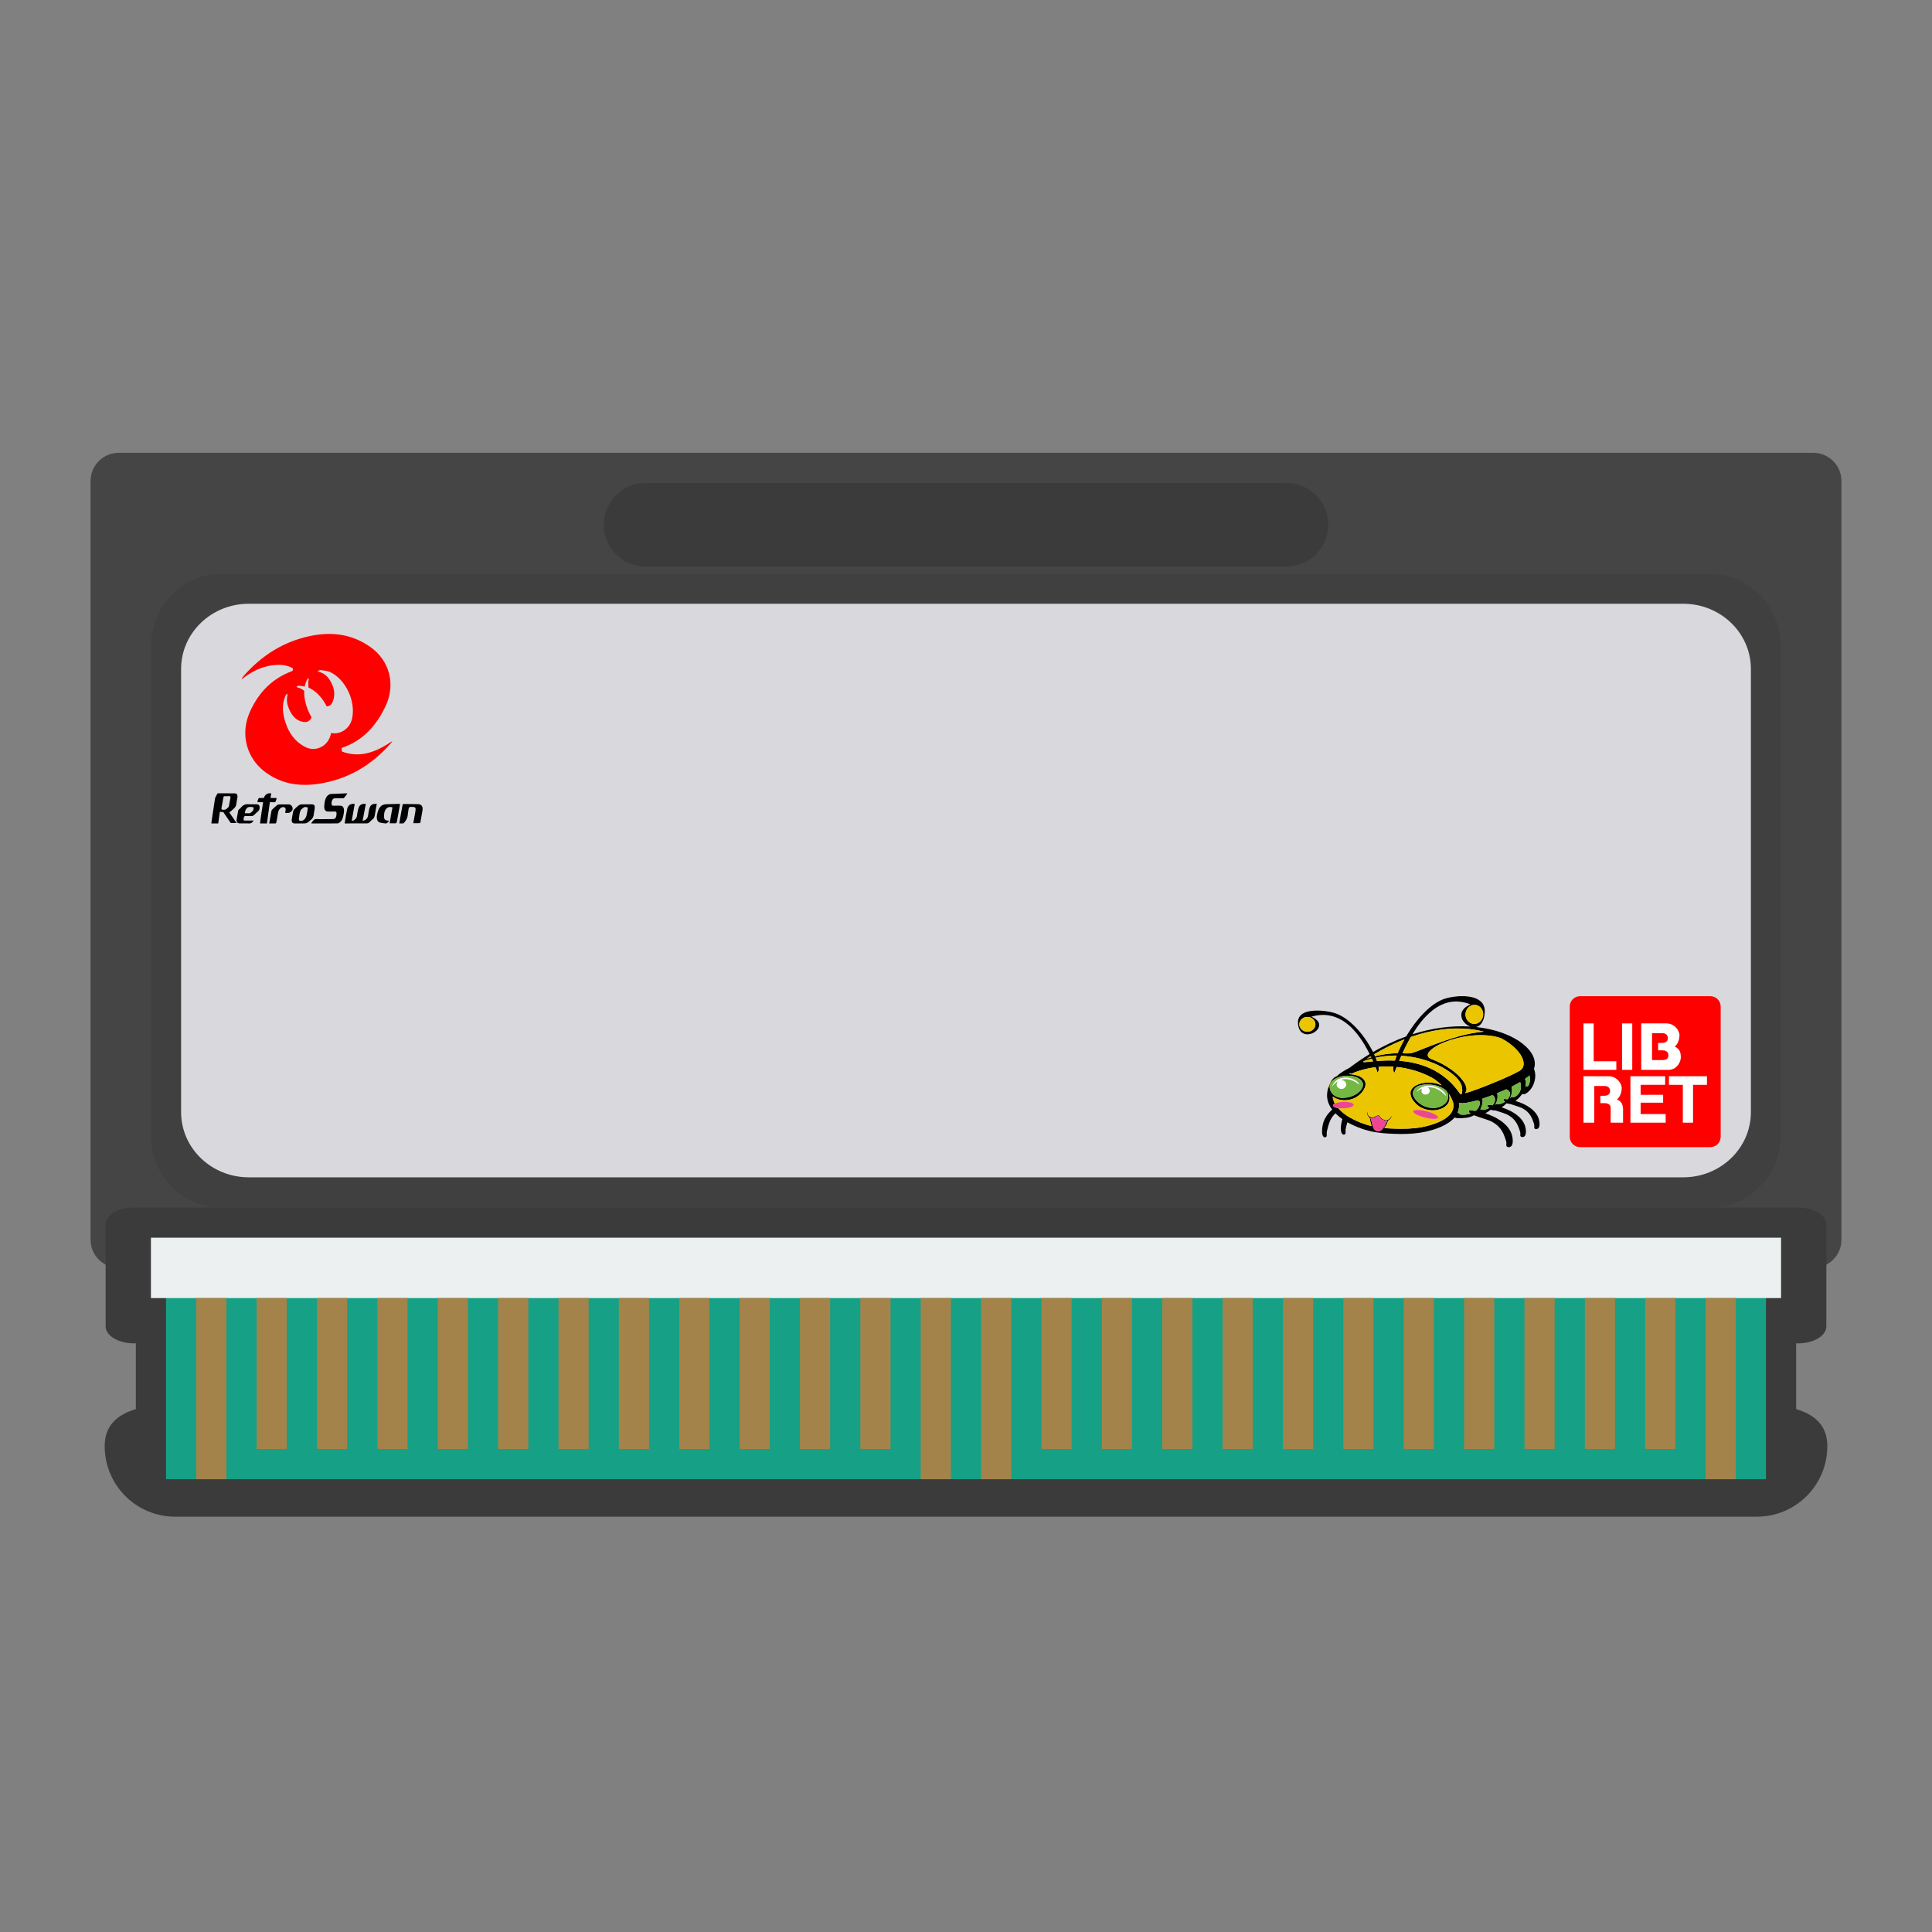 <?xml version="1.0" encoding="UTF-8" standalone="no"?>
<svg
   xmlns:dc="http://purl.org/dc/elements/1.1/"
   xmlns:cc="http://creativecommons.org/ns#"
   xmlns:rdf="http://www.w3.org/1999/02/22-rdf-syntax-ns#"
   xmlns:svg="http://www.w3.org/2000/svg"
   xmlns="http://www.w3.org/2000/svg"
   xmlns:sodipodi="http://sodipodi.sourceforge.net/DTD/sodipodi-0.dtd"
   xmlns:inkscape="http://www.inkscape.org/namespaces/inkscape"
   viewBox="0 0 341.333 341.333"
   height="341.333"
   width="341.333"
   xml:space="preserve"
   id="svg2"
   version="1.1"
   sodipodi:docname="Bandai - WonderSwan-content.svg"
   inkscape:version="0.92.2 (5c3e80d, 2017-08-06)"><rect x="0" y="0" width="341.333" height="341.333" fill="#808080" stroke="none"/><sodipodi:namedview
     pagecolor="#ffffff"
     bordercolor="#666666"
     borderopacity="1"
     objecttolerance="10"
     gridtolerance="10"
     guidetolerance="10"
     inkscape:pageopacity="0"
     inkscape:pageshadow="2"
     inkscape:window-width="730"
     inkscape:window-height="480"
     id="namedview167"
     showgrid="false"
     inkscape:pagecheckerboard="true"
     inkscape:zoom="0.69140623"
     inkscape:cx="170.66667"
     inkscape:cy="170.66667"
     inkscape:window-x="0"
     inkscape:window-y="0"
     inkscape:window-maximized="0"
     inkscape:current-layer="svg2" /><defs
     id="defs6"><clipPath
       id="clipPath18"
       clipPathUnits="userSpaceOnUse"><path
         id="path16"
         d="M 0,256 H 256 V 0 H 0 Z" /></clipPath><clipPath
       id="clipPath26"
       clipPathUnits="userSpaceOnUse"><path
         id="path24"
         d="M 3.884,204.196 H 252.059 V 46.849 H 3.884 Z" /></clipPath><clipPath
       id="clipPath114"
       clipPathUnits="userSpaceOnUse"><path
         id="path112"
         d="M 20,180 H 236 V 96 H 20 Z" /></clipPath><clipPath
       id="clipPath260"
       clipPathUnits="userSpaceOnUse"><path
         id="path258"
         d="m 196.128,109.028 h 0.106 v -0.061 h -0.106 z" /></clipPath><clipPath
       id="clipPath276"
       clipPathUnits="userSpaceOnUse"><path
         id="path274"
         d="m 193.119,108.579 h 0.118 v -0.07 h -0.118 z" /></clipPath></defs><g
     id="g22"
     transform="matrix(1.333,0,0,-1.333,0,341.333)" /><path
     id="path38"
     style="fill:#454545;fill-opacity:1;fill-rule:nonzero;stroke:none;stroke-width:1.333"
     d="M 20.989,80 H 320.344 c 2.756,0 4.989,2.223 4.989,4.965 V 219.035 c 0,2.743 -2.233,4.965 -4.989,4.965 H 20.989 c -2.756,0 -4.989,-2.223 -4.989,-4.965 V 84.965 c 0,-2.743 2.233,-4.965 4.989,-4.965"
     inkscape:connector-curvature="0" /><path
     id="path42"
     style="fill:#3b3b3b;fill-opacity:1;fill-rule:nonzero;stroke:none;stroke-width:1.333"
     d="M 33.462,248 H 307.87 c 6.911,0 14.968,0.573 14.968,7.484 0,6.909 -5.563,12.473 -12.473,12.473 H 30.968 c -6.911,0 -12.473,-5.564 -12.473,-12.473 0,-6.911 8.057,-7.484 14.968,-7.484"
     inkscape:connector-curvature="0" /><path
     id="path46"
     style="fill:#3b3b3b;fill-opacity:1;fill-rule:nonzero;stroke:none;stroke-width:1.333"
     d="M 28.972,229.333 H 312.361 c 2.747,0 4.972,2.089 4.972,4.667 v 28 c 0,2.577 -2.225,4.667 -4.972,4.667 H 28.972 c -2.745,0 -4.972,-2.089 -4.972,-4.667 v -28 c 0,-2.577 2.227,-4.667 4.972,-4.667"
     inkscape:connector-curvature="0" /><path
     id="path50"
     style="fill:#3b3b3b;fill-opacity:1;fill-rule:nonzero;stroke:none;stroke-width:1.333"
     d="M 23.65,213.333 H 317.684 c 2.752,0 4.983,1.343 4.983,3 v 18 c 0,1.657 -2.231,3 -4.983,3 H 23.65 c -2.752,0 -4.984,-1.343 -4.984,-3 v -18 c 0,-1.657 2.232,-3 4.984,-3"
     inkscape:connector-curvature="0" /><path
     inkscape:connector-curvature="0"
     d="M 29.333,224 H 312 v 37.333 H 29.333 Z"
     style="fill:#16a085;fill-opacity:1;fill-rule:nonzero;stroke:none;stroke-width:1.333"
     id="path52" /><path
     inkscape:connector-curvature="0"
     d="M 26.667,218.667 H 314.667 v 10.667 H 26.667 Z"
     style="fill:#ecf0f1;fill-opacity:1;fill-rule:nonzero;stroke:none;stroke-width:1.333"
     id="path54" /><path
     inkscape:connector-curvature="0"
     d="m 34.667,261.333 h 5.333 v -32 h -5.333 z"
     style="fill:#a3834a;fill-opacity:1;fill-rule:nonzero;stroke:none;stroke-width:1.333"
     id="path56" /><path
     inkscape:connector-curvature="0"
     d="m 45.333,256 h 5.333 v -26.667 h -5.333 z"
     style="fill:#a3834a;fill-opacity:1;fill-rule:nonzero;stroke:none;stroke-width:1.333"
     id="path58" /><path
     inkscape:connector-curvature="0"
     d="m 56,256 h 5.333 v -26.667 h -5.333 z"
     style="fill:#a3834a;fill-opacity:1;fill-rule:nonzero;stroke:none;stroke-width:1.333"
     id="path60" /><path
     inkscape:connector-curvature="0"
     d="m 66.667,256 h 5.333 v -26.667 h -5.333 z"
     style="fill:#a3834a;fill-opacity:1;fill-rule:nonzero;stroke:none;stroke-width:1.333"
     id="path62" /><path
     inkscape:connector-curvature="0"
     d="m 77.333,256 h 5.333 v -26.667 h -5.333 z"
     style="fill:#a3834a;fill-opacity:1;fill-rule:nonzero;stroke:none;stroke-width:1.333"
     id="path64" /><path
     inkscape:connector-curvature="0"
     d="m 88,256 h 5.333 v -26.667 h -5.333 z"
     style="fill:#a3834a;fill-opacity:1;fill-rule:nonzero;stroke:none;stroke-width:1.333"
     id="path66" /><path
     inkscape:connector-curvature="0"
     d="M 98.667,256 H 104 v -26.667 h -5.333 z"
     style="fill:#a3834a;fill-opacity:1;fill-rule:nonzero;stroke:none;stroke-width:1.333"
     id="path68" /><path
     inkscape:connector-curvature="0"
     d="m 109.333,256 h 5.333 v -26.667 h -5.333 z"
     style="fill:#a3834a;fill-opacity:1;fill-rule:nonzero;stroke:none;stroke-width:1.333"
     id="path70" /><path
     inkscape:connector-curvature="0"
     d="m 120,256 h 5.333 V 229.333 H 120 Z"
     style="fill:#a3834a;fill-opacity:1;fill-rule:nonzero;stroke:none;stroke-width:1.333"
     id="path72" /><path
     inkscape:connector-curvature="0"
     d="M 130.667,256 H 136 v -26.667 h -5.333 z"
     style="fill:#a3834a;fill-opacity:1;fill-rule:nonzero;stroke:none;stroke-width:1.333"
     id="path74" /><path
     inkscape:connector-curvature="0"
     d="m 141.333,256 h 5.333 v -26.667 h -5.333 z"
     style="fill:#a3834a;fill-opacity:1;fill-rule:nonzero;stroke:none;stroke-width:1.333"
     id="path76" /><path
     inkscape:connector-curvature="0"
     d="m 152,256 h 5.333 V 229.333 H 152 Z"
     style="fill:#a3834a;fill-opacity:1;fill-rule:nonzero;stroke:none;stroke-width:1.333"
     id="path78" /><path
     inkscape:connector-curvature="0"
     d="M 162.667,261.333 H 168 v -32 h -5.333 z"
     style="fill:#a3834a;fill-opacity:1;fill-rule:nonzero;stroke:none;stroke-width:1.333"
     id="path80" /><path
     inkscape:connector-curvature="0"
     d="m 173.333,261.333 h 5.333 v -32 h -5.333 z"
     style="fill:#a3834a;fill-opacity:1;fill-rule:nonzero;stroke:none;stroke-width:1.333"
     id="path82" /><path
     inkscape:connector-curvature="0"
     d="m 184,256 h 5.333 V 229.333 H 184 Z"
     style="fill:#a3834a;fill-opacity:1;fill-rule:nonzero;stroke:none;stroke-width:1.333"
     id="path84" /><path
     inkscape:connector-curvature="0"
     d="M 194.667,256 H 200 v -26.667 h -5.333 z"
     style="fill:#a3834a;fill-opacity:1;fill-rule:nonzero;stroke:none;stroke-width:1.333"
     id="path86" /><path
     inkscape:connector-curvature="0"
     d="m 205.333,256 h 5.333 v -26.667 h -5.333 z"
     style="fill:#a3834a;fill-opacity:1;fill-rule:nonzero;stroke:none;stroke-width:1.333"
     id="path88" /><path
     inkscape:connector-curvature="0"
     d="m 216,256 h 5.333 v -26.667 h -5.333 z"
     style="fill:#a3834a;fill-opacity:1;fill-rule:nonzero;stroke:none;stroke-width:1.333"
     id="path90" /><path
     inkscape:connector-curvature="0"
     d="m 226.667,256 h 5.333 v -26.667 h -5.333 z"
     style="fill:#a3834a;fill-opacity:1;fill-rule:nonzero;stroke:none;stroke-width:1.333"
     id="path92" /><path
     inkscape:connector-curvature="0"
     d="m 237.333,256 h 5.333 v -26.667 h -5.333 z"
     style="fill:#a3834a;fill-opacity:1;fill-rule:nonzero;stroke:none;stroke-width:1.333"
     id="path94" /><path
     inkscape:connector-curvature="0"
     d="m 248,256 h 5.333 v -26.667 h -5.333 z"
     style="fill:#a3834a;fill-opacity:1;fill-rule:nonzero;stroke:none;stroke-width:1.333"
     id="path96" /><path
     inkscape:connector-curvature="0"
     d="m 258.667,256 h 5.333 v -26.667 h -5.333 z"
     style="fill:#a3834a;fill-opacity:1;fill-rule:nonzero;stroke:none;stroke-width:1.333"
     id="path98" /><path
     inkscape:connector-curvature="0"
     d="m 269.333,256 h 5.333 v -26.667 h -5.333 z"
     style="fill:#a3834a;fill-opacity:1;fill-rule:nonzero;stroke:none;stroke-width:1.333"
     id="path100" /><path
     inkscape:connector-curvature="0"
     d="m 280,256 h 5.333 v -26.667 h -5.333 z"
     style="fill:#a3834a;fill-opacity:1;fill-rule:nonzero;stroke:none;stroke-width:1.333"
     id="path102" /><path
     inkscape:connector-curvature="0"
     d="m 290.667,256 h 5.333 v -26.667 h -5.333 z"
     style="fill:#a3834a;fill-opacity:1;fill-rule:nonzero;stroke:none;stroke-width:1.333"
     id="path104" /><path
     inkscape:connector-curvature="0"
     d="m 301.333,261.333 h 5.333 v -32 h -5.333 z"
     style="fill:#a3834a;fill-opacity:1;fill-rule:nonzero;stroke:none;stroke-width:1.333"
     id="path106" /><g
     id="g110"
     transform="matrix(1.333,0,0,-1.333,0,341.333)" /><g
     id="g122"
     transform="matrix(1.333,0,0,-1.333,0,341.333)"><g
       style="opacity:0.5"
       id="g120"
       clip-path="url(#clipPath114)"><g
         id="g118"
         transform="translate(29.31,180)"><path
           id="path116"
           style="fill:#3b3b3b;fill-opacity:1;fill-rule:nonzero;stroke:none"
           d="m 0,0 h 197.379 c 5.142,0 9.311,-4.274 9.311,-9.545 v -64.91 c 0,-5.271 -4.169,-9.545 -9.311,-9.545 H 0 c -5.142,0 -9.31,4.274 -9.31,9.545 v 64.91 C -9.31,-4.274 -5.142,0 0,0"
           inkscape:connector-curvature="0" /></g></g></g><path
     id="path126"
     style="fill:#d9d9dd;fill-opacity:1;fill-rule:nonzero;stroke:none;stroke-width:1.333"
     d="M 43.951,106.667 H 297.383 c 6.601,0 11.953,5.156 11.953,11.515 v 78.304 c 0,6.359 -5.352,11.515 -11.953,11.515 H 43.951 c -6.603,0 -11.955,-5.156 -11.955,-11.515 v -78.304 c 0,-6.359 5.352,-11.515 11.955,-11.515"
     inkscape:connector-curvature="0" /><path
     id="path130"
     style="fill:#3b3b3b;fill-opacity:1;fill-rule:nonzero;stroke:none;stroke-width:1.333"
     d="m 114.051,85.333 h 113.231 c 4.079,0 7.385,3.307 7.385,7.384 0,4.079 -3.307,7.385 -7.385,7.385 H 114.051 c -4.079,0 -7.384,-3.307 -7.384,-7.385 0,-4.077 3.305,-7.384 7.384,-7.384"
     inkscape:connector-curvature="0" /><path
     id="path134"
     style="fill:#ff0000;fill-opacity:1;fill-rule:evenodd;stroke:none;stroke-width:1.333"
     d="m 302.171,202.667 h -23.009 c -1.011,0 -1.829,-0.819 -1.829,-1.828 V 177.828 c 0,-1.009 0.819,-1.828 1.829,-1.828 h 23.009 c 1.009,0 1.828,0.819 1.828,1.828 v 23.011 c 0,1.009 -0.819,1.828 -1.828,1.828"
     inkscape:connector-curvature="0" /><path
     id="path138"
     style="fill:#ffffff;fill-opacity:1;fill-rule:evenodd;stroke:none;stroke-width:1.333"
     d="m 289.96,189.013 v -8.203 h 4.428 c 1.537,0 2.331,1.351 2.331,2.051 0,0.699 -0.233,1.537 -0.839,2.051 0.979,0.419 1.072,1.165 1.072,1.911 0,0.745 -0.653,2.191 -2.191,2.191 z m 1.911,-1.724 h 1.864 c 0.98,0 1.027,-0.619 1.027,-0.851 0,-0.233 -0.047,-0.875 -1.072,-0.875 h -0.747 v -1.305 h 0.7 c 0.885,0 1.025,-0.559 1.025,-0.839 0,-0.279 -0.117,-0.885 -1.003,-0.885 h -1.795 z"
     inkscape:connector-curvature="0" /><path
     id="path142"
     style="fill:#ffffff;fill-opacity:1;fill-rule:nonzero;stroke:none;stroke-width:1.333"
     d="m 281.562,180.812 v 6.687 h 3.999 v 1.516 h -5.803 v -8.203 z"
     inkscape:connector-curvature="0" /><path
     inkscape:connector-curvature="0"
     d="m 288.375,189.015 h -1.804 V 180.812 h 1.804 z"
     style="fill:#ffffff;fill-opacity:1;fill-rule:nonzero;stroke:none;stroke-width:1.333"
     id="path144" /><path
     id="path148"
     style="fill:#ffffff;fill-opacity:1;fill-rule:nonzero;stroke:none;stroke-width:1.333"
     d="m 294.188,190.143 v 1.516 h -4.332 v 1.759 h 3.976 v 1.401 h -3.976 v 2.011 h 4.424 v 1.516 h -6.227 v -8.203 z"
     inkscape:connector-curvature="0" /><path
     id="path152"
     style="fill:#ffffff;fill-opacity:1;fill-rule:nonzero;stroke:none;stroke-width:1.333"
     d="m 294.854,191.66 v -1.516 h 6.721 v 1.516 h -2.459 v 6.687 h -1.804 v -6.687 z"
     inkscape:connector-curvature="0" /><path
     id="path156"
     style="fill:#ffffff;fill-opacity:1;fill-rule:evenodd;stroke:none;stroke-width:1.333"
     d="m 286.736,195.773 c -0.047,-0.609 -0.249,-1.18 -1.059,-1.527 0.605,-0.512 0.839,-1.352 0.839,-2.051 0,-0.699 -0.792,-2.051 -2.331,-2.051 h -4.428 v 8.203 h 1.911 v -1.724 -0.851 -3.904 h 1.795 c 0.885,0 1.003,0.607 1.003,0.887 0,0.279 -0.14,0.839 -1.025,0.839 h -0.7 v 1.305 h 0.747 c 1.025,0 1.072,0.64 1.072,0.873 v 2.573 0.001 c 0.013,0 0.025,-0.001 0.039,-0.001 h 2.152 v -2.573 z"
     inkscape:connector-curvature="0" /><path
     id="path160"
     style="fill:#000000;fill-opacity:1;fill-rule:nonzero;stroke:none;stroke-width:1.333"
     d="m 242.869,197.428 c -0.227,0.125 -0.503,0.139 -0.756,0.097 0.173,0.397 0.244,0.823 0.355,1.237 0.125,0.407 0.279,0.9 0.741,1.069 0.305,0.132 0.653,0.004 0.88,-0.203 0.357,-0.323 0.577,-0.751 0.789,-1.164 0.072,-0.147 0.143,-0.293 0.216,-0.44 -0.327,0.001 -0.647,-0.093 -0.925,-0.247 -0.275,-0.159 -0.337,-0.54 -0.675,-0.616 -0.241,-0.003 -0.424,0.168 -0.625,0.265 m 17.607,-2.88 c -0.889,0.184 -1.795,0.457 -2.717,0.321 0.081,0.572 -0.012,1.155 -0.232,1.692 -0.116,0.063 0.096,0.145 0.124,0.048 l 0.072,0.037 c 0.075,0.201 0.312,0.276 0.519,0.296 0.531,0.048 1.06,-0.061 1.564,-0.208 -0.121,-0.107 -0.283,-0.207 -0.307,-0.373 0.016,-0.072 0.053,-0.136 0.087,-0.201 0.365,0.013 0.727,0.068 1.089,0.108 0.493,-0.345 0.804,-0.936 0.757,-1.517 -0.005,-0.156 -0.119,-0.315 -0.292,-0.335 -0.228,-0.032 -0.457,0.049 -0.664,0.132 m 2.811,-0.931 -0.012,0.021 c -0.465,0.132 -0.911,0.319 -1.372,0.463 0.105,0.633 -0.031,1.3 -0.359,1.861 -0.143,0.084 0.153,0.131 0.093,0 0.033,-0.001 0.099,-0.003 0.131,-0.004 0.008,0.116 0.155,0.145 0.255,0.139 0.395,-0.031 0.768,-0.183 1.112,-0.36 -0.112,-0.088 -0.245,-0.163 -0.316,-0.284 -0.049,-0.087 0.012,-0.176 0.036,-0.26 0.283,0.008 0.564,0.036 0.843,0.079 0.289,-0.32 0.505,-0.745 0.419,-1.173 -0.047,-0.208 -0.124,-0.441 -0.329,-0.559 -0.167,-0.085 -0.343,0.024 -0.5,0.077 m 2.585,-1.055 c -0.455,0.193 -0.908,0.391 -1.364,0.581 0.177,0.691 0.025,1.423 -0.352,2.031 0.096,-0.056 0.231,-0.076 0.304,-0.157 0.155,0.095 0.345,0.083 0.517,0.04 0.336,-0.085 0.656,-0.225 0.945,-0.407 -0.167,-0.113 -0.38,-0.304 -0.195,-0.499 0.211,0.023 0.423,0.04 0.633,0.069 0.263,-0.333 0.521,-0.749 0.417,-1.179 -0.124,-0.272 -0.36,-0.509 -0.669,-0.592 -0.08,0.037 -0.157,0.075 -0.237,0.112 m -14.383,-0.929 c -0.401,0.056 -0.805,0.153 -1.161,0.34 -0.415,0.279 -0.729,0.737 -0.708,1.229 0.02,0.476 0.303,0.9 0.628,1.249 0.601,0.616 1.393,1.103 2.281,1.247 0.669,0.097 1.388,0.081 2.004,-0.211 0.571,-0.257 1.1,-0.696 1.255,-1.292 0.144,-0.527 0.099,-1.169 -0.351,-1.559 -0.539,-0.471 -1.236,-0.769 -1.955,-0.904 -0.653,-0.132 -1.329,-0.188 -1.993,-0.1 M 268.215,191.38 c -0.387,0.217 -0.78,0.424 -1.179,0.624 0.185,0.669 0.052,1.385 -0.239,2.011 0.119,-0.076 0.233,-0.159 0.34,-0.248 0.189,0.187 0.463,0.028 0.655,-0.075 0.876,-0.508 1.1,-1.651 0.784,-2.517 -0.119,0.071 -0.24,0.139 -0.361,0.205 m -32.272,-0.823 c -0.467,0.253 -0.877,0.655 -0.984,1.164 -0.123,0.607 0.132,1.257 0.607,1.679 0.301,0.277 0.703,0.44 1.113,0.511 l 0.004,0.011 c 0.249,0.016 0.508,0.091 0.755,0.028 0.861,-0.023 1.705,-0.325 2.393,-0.807 0.515,-0.368 0.963,-0.908 0.967,-1.54 0.02,-0.313 -0.179,-0.587 -0.391,-0.809 -0.459,-0.448 -1.121,-0.649 -1.764,-0.721 -0.921,-0.089 -1.891,0.047 -2.7,0.485 m 34.048,-0.357 c -0.189,0.145 -0.376,0.295 -0.577,0.427 0.264,0.433 0.16,0.955 0.084,1.423 0.076,-0.085 0.151,-0.169 0.227,-0.253 0.007,0.045 0.019,0.135 0.027,0.18 0.135,-0.044 0.267,-0.116 0.323,-0.247 0.161,-0.333 0.241,-0.701 0.232,-1.067 0.007,-0.227 -0.081,-0.445 -0.057,-0.672 -0.087,0.068 -0.172,0.137 -0.257,0.209 m -26.429,-1.725 c 0.019,0.195 0.025,0.389 0.025,0.584 -0.031,0.155 -0.116,0.289 -0.235,0.399 -0.027,-0.125 -0.065,-0.248 -0.113,-0.368 -0.076,-0.184 -0.145,-0.368 -0.219,-0.553 -1.485,0.183 -2.941,0.579 -4.296,1.179 -0.023,-0.028 -0.067,-0.083 -0.089,-0.111 -0.103,0.056 -0.205,0.111 -0.308,0.165 0.401,0.008 0.801,0.064 1.189,0.157 0.328,0.089 0.647,0.209 0.935,0.38 l 0.009,-0.004 c 0.161,0.115 0.317,0.237 0.457,0.376 0.368,0.407 0.427,0.996 0.209,1.481 -0.395,0.911 -1.212,1.652 -2.196,1.993 -0.391,0.128 -0.797,0.205 -1.211,0.221 -0.465,0.017 -0.931,-0.045 -1.373,-0.18 -0.32,-0.109 -0.619,-0.265 -0.888,-0.461 0.04,0.428 0.167,0.847 0.371,1.231 -0.184,0.083 -0.429,0.281 -0.267,0.485 0.22,0.216 0.556,0.273 0.857,0.328 0.801,0.927 1.876,1.609 3.001,2.145 0.925,0.439 1.899,0.787 2.904,1.025 -0.087,-0.251 -0.149,-0.508 -0.204,-0.767 -0.049,-0.231 -0.075,-0.467 -0.143,-0.693 -0.223,-0.165 -0.395,-0.383 -0.447,-0.649 -0.008,-0.18 0.017,-0.363 0.119,-0.519 -0.023,0.197 -0.045,0.396 0.009,0.591 0.127,0.267 0.399,0.467 0.711,0.499 0.183,0.02 0.348,-0.065 0.507,-0.137 0.193,-0.104 0.392,-0.223 0.621,-0.237 0.253,0.013 0.367,0.259 0.495,0.428 h 0.005 c 0.252,0.268 0.635,0.464 1.024,0.412 0.204,-0.024 0.372,-0.143 0.517,-0.271 0.125,-0.148 0.228,-0.312 0.305,-0.488 0.009,0 0.029,-0.004 0.04,-0.005 -0.009,0.385 -0.299,0.713 -0.66,0.872 -0.033,0.167 -0.092,0.327 -0.145,0.487 -0.141,0.264 -0.291,0.525 -0.475,0.767 -0.081,0.056 0.031,0.068 0.069,0.073 0.609,0.052 1.223,0.076 1.835,0.093 1.535,0.044 3.084,0.023 4.597,-0.253 1.055,-0.193 2.092,-0.489 3.071,-0.908 0.767,-0.34 1.509,-0.777 2.051,-1.399 0.487,-0.579 0.704,-1.371 0.489,-2.088 -0.173,-0.548 -0.447,-1.065 -0.765,-1.551 0.096,0.34 0.185,0.693 0.129,1.047 -0.02,0.223 -0.12,0.425 -0.203,0.631 l 0.001,0.043 h -0.027 c -0.263,0.399 -0.655,0.713 -1.107,0.912 -1.529,0.664 -3.489,0.295 -4.623,-0.876 -0.489,-0.515 -0.94,-1.145 -0.931,-1.861 0.013,-0.577 0.449,-1.061 0.968,-1.329 0.869,-0.457 1.903,-0.568 2.883,-0.485 0.429,0.053 0.86,0.135 1.253,0.311 0.136,0.061 0.276,0.115 0.419,0.159 -0.387,-0.411 -0.84,-0.761 -1.299,-1.1 -0.125,-0.089 -0.26,-0.167 -0.396,-0.24 -1.916,-1.039 -4.069,-1.679 -6.267,-1.912 -0.067,0.172 -0.135,0.343 -0.201,0.513 -0.065,0.167 -0.125,0.335 -0.183,0.505 -0.153,-0.139 -0.203,-0.335 -0.225,-0.525 0.008,-0.181 0.023,-0.363 0.041,-0.543 -0.873,-0.061 -1.752,-0.051 -2.625,0.023 m -2.684,-0.965 c -0.107,0.213 0.275,0.135 0.404,0.124 0.441,-0.013 0.877,-0.08 1.316,-0.121 -0.031,-0.059 -0.063,-0.116 -0.097,-0.173 -0.023,-0.065 -0.048,-0.131 -0.072,-0.196 -0.013,-0.027 -0.041,-0.083 -0.055,-0.109 -0.504,0.14 -1.021,0.261 -1.496,0.476 m 0.601,-0.451 c 0.263,-0.084 0.524,-0.175 0.788,-0.259 -0.029,-0.061 -0.057,-0.123 -0.085,-0.183 -0.237,0.141 -0.479,0.28 -0.703,0.441 m 6.099,-0.537 c -0.011,0.037 -0.035,0.111 -0.047,0.147 l -0.011,-0.001 c -0.024,0.052 -0.048,0.104 -0.072,0.156 -0.025,0.063 -0.052,0.127 -0.077,0.189 -0.02,0.045 -0.04,0.091 -0.061,0.136 -0.036,0.087 -0.072,0.173 -0.108,0.26 1.887,0.153 3.768,0.555 5.475,1.34 2.132,0.956 3.929,2.511 5.196,4.373 0.075,0.1 0.215,0.303 0.353,0.167 0.176,-0.353 0.113,-0.763 0.076,-1.139 -0.097,-0.805 -0.667,-1.465 -1.252,-2.023 -0.905,-0.829 -1.981,-1.477 -3.108,-2.009 -1.98,-0.917 -4.157,-1.468 -6.364,-1.596 m -4.519,0.335 c 0.007,0.029 0.021,0.088 0.029,0.117 l 0.013,-0.004 c 0.029,0.081 0.06,0.163 0.092,0.244 0.027,0.079 0.055,0.159 0.081,0.237 1.057,-0.088 2.12,-0.121 3.18,-0.08 0.036,-0.109 0.072,-0.219 0.108,-0.329 0.037,-0.111 0.077,-0.221 0.116,-0.332 l 0.008,0.001 c 0.027,-0.076 0.052,-0.152 0.08,-0.228 -1.247,0 -2.492,0.116 -3.708,0.373 m -0.275,-0.605 c 0.024,0.053 0.049,0.108 0.075,0.163 0.029,0.065 0.057,0.131 0.087,0.197 1.299,-0.337 2.643,-0.523 3.989,-0.544 0.059,-0.132 0.117,-0.265 0.175,-0.399 0.081,-0.18 0.165,-0.36 0.247,-0.54 0.137,-0.284 0.287,-0.563 0.42,-0.848 0.139,-0.215 0.239,-0.452 0.372,-0.669 -1.867,0.728 -3.656,1.627 -5.364,2.64 m 15.643,-3.056 c -1.439,0.281 -2.852,0.712 -4.156,1.353 -0.632,0.324 -1.263,0.687 -1.729,1.211 -0.191,0.217 -0.352,0.497 -0.284,0.787 0.075,0.269 0.337,0.447 0.601,0.545 1.253,0.463 2.444,1.077 3.517,1.841 0.805,0.58 1.56,1.243 2.128,2.037 0.313,0.453 0.605,0.965 0.587,1.521 0.001,0.225 -0.132,0.417 -0.229,0.613 0.459,-0.076 0.892,-0.24 1.328,-0.387 1.639,-0.576 3.249,-1.221 4.843,-1.896 1.116,-0.483 2.233,-0.968 3.292,-1.555 0.257,-0.137 0.509,-0.307 0.656,-0.555 0.241,-0.377 0.24,-0.843 0.149,-1.263 -0.208,-0.832 -0.748,-1.553 -1.355,-2.173 -0.743,-0.745 -1.628,-1.36 -2.579,-1.849 -0.591,-0.223 -1.221,-0.341 -1.848,-0.432 -1.636,-0.22 -3.307,-0.107 -4.921,0.2 m -8.764,-0.132 c -0.136,0.049 -0.285,0.076 -0.405,0.155 -0.112,0.165 -0.2,0.345 -0.297,0.52 -0.263,0.461 -0.497,0.935 -0.735,1.408 -0.076,0.156 -0.151,0.311 -0.223,0.468 h -0.009 c -0.067,0.156 -0.137,0.311 -0.209,0.465 0.456,0.023 0.916,0.064 1.371,-0.003 0.347,-0.045 0.681,-0.153 1.004,-0.277 2.385,-0.951 4.777,-1.903 7.257,-2.617 1.543,-0.445 3.127,-0.795 4.741,-0.911 -0.149,-0.04 -0.297,-0.091 -0.452,-0.109 -0.709,-0.177 -1.437,-0.287 -2.167,-0.363 -3.341,-0.328 -6.725,0.217 -9.876,1.264 m -19.376,-3.236 c -0.308,0.153 -0.549,0.421 -0.652,0.735 -0.083,0.208 -0.097,0.437 -0.051,0.656 0.025,0.1 0.057,0.2 0.109,0.291 0.244,0.565 0.965,0.875 1.588,0.74 0.565,-0.1 1.037,-0.557 1.109,-1.093 0.067,-0.416 -0.099,-0.856 -0.432,-1.139 -0.437,-0.389 -1.147,-0.464 -1.672,-0.189 m 28.769,-1.293 c -0.292,0.691 -0.125,1.568 0.5,2.049 0.337,0.265 0.809,0.377 1.237,0.273 0.524,-0.121 0.945,-0.524 1.117,-0.997 0.048,-0.112 0.081,-0.229 0.099,-0.348 0.053,-0.275 0.044,-0.563 -0.049,-0.828 -0.144,-0.629 -0.768,-1.167 -1.473,-1.151 -0.647,-0.004 -1.209,0.452 -1.431,1.001 m -6.045,0.027 c -1.437,1.157 -2.533,2.637 -3.468,4.169 3.267,-1.047 6.744,-1.581 10.199,-1.371 -0.649,-0.261 -1.196,-0.759 -1.443,-1.384 -0.181,-0.455 -0.164,-0.984 0.088,-1.412 0.279,-0.484 0.771,-0.828 1.291,-1.06 0.04,-0.011 0.152,-0.075 0.052,-0.095 -0.88,-0.333 -1.833,-0.516 -2.785,-0.463 -1.467,0.072 -2.833,0.731 -3.933,1.615 m 4.797,-2.56 h 1.007 c 0.979,0.068 2.029,0.255 2.771,0.905 0.563,0.48 0.781,1.224 0.733,1.919 -0.048,0.724 -0.191,1.485 -0.667,2.079 -0.211,0.269 -0.527,0.441 -0.859,0.548 2.101,0.219 4.183,0.731 6.073,1.629 1.021,0.488 1.987,1.097 2.791,1.867 0.673,0.659 1.245,1.449 1.444,2.355 0.119,0.515 0.084,1.053 -0.088,1.555 0.349,0.803 0.275,1.715 -0.009,2.525 -0.252,0.727 -0.733,1.401 -1.424,1.821 -0.196,0.124 -0.439,0.113 -0.663,0.089 -0.325,0.456 -0.719,0.869 -1.172,1.217 0.936,0.268 1.84,0.664 2.617,1.228 0.603,0.439 1.125,1 1.405,1.673 0.129,0.309 0.192,0.639 0.232,0.968 v 0.393 c -0.029,0.192 -0.068,0.397 -0.204,0.552 -0.155,0.179 -0.475,0.22 -0.66,0.06 -0.088,-0.083 -0.059,-0.211 -0.063,-0.316 0.048,-0.404 -0.147,-0.779 -0.271,-1.153 -0.263,-0.737 -0.735,-1.423 -1.423,-1.868 -0.665,-0.48 -1.504,-0.632 -2.269,-0.915 -0.297,-0.131 -0.639,-0.096 -0.94,-0.215 -0.253,0.272 -0.541,0.513 -0.857,0.723 1.032,0.337 2.035,0.801 2.852,1.489 0.711,0.588 1.261,1.384 1.389,2.276 0.051,0.412 0.104,0.869 -0.121,1.247 -0.151,0.257 -0.617,0.336 -0.799,0.073 -0.084,-0.235 0.028,-0.491 -0.051,-0.728 -0.205,-0.66 -0.429,-1.331 -0.852,-1.9 -0.391,-0.536 -0.948,-0.949 -1.559,-1.245 -0.46,-0.199 -0.948,-0.333 -1.425,-0.493 -0.271,-0.084 -0.54,-0.219 -0.835,-0.185 -0.185,0.016 -0.359,-0.052 -0.523,-0.121 -0.289,0.244 -0.616,0.443 -0.951,0.628 0.204,0.104 0.431,0.159 0.644,0.244 0.953,0.373 1.871,0.859 2.631,1.521 0.707,0.608 1.271,1.396 1.461,2.289 0.1,0.492 0.168,1.016 -0.007,1.5 -0.072,0.213 -0.259,0.38 -0.491,0.432 h -0.205 c -0.129,-0.039 -0.285,-0.088 -0.32,-0.227 -0.063,-0.257 0.051,-0.528 -0.036,-0.783 -0.256,-0.819 -0.537,-1.656 -1.1,-2.34 -0.457,-0.559 -1.077,-0.992 -1.749,-1.301 -0.933,-0.361 -1.915,-0.608 -2.841,-0.984 -0.807,0.471 -1.784,0.527 -2.708,0.519 -0.245,0.007 -0.487,-0.041 -0.715,-0.12 -0.647,0.72 -1.507,1.251 -2.411,1.649 -0.852,0.364 -1.745,0.637 -2.653,0.845 -1.429,0.319 -2.903,0.413 -4.369,0.419 -1.497,-0.031 -3.004,-0.06 -4.481,-0.309 -1.779,-0.283 -3.481,-0.913 -5.035,-1.765 -0.123,0.381 -0.215,0.772 -0.301,1.163 -0.061,0.263 0.019,0.533 -0.032,0.797 -0.04,0.216 -0.349,0.292 -0.517,0.153 -0.227,-0.184 -0.26,-0.488 -0.291,-0.749 -0.043,-0.648 0.059,-1.3 0.261,-1.919 -0.435,-0.309 -0.852,-0.647 -1.216,-1.031 -0.381,0.348 -0.691,0.765 -0.907,1.223 -0.301,0.629 -0.464,1.307 -0.619,1.979 -0.064,0.276 0.02,0.56 -0.04,0.836 -0.052,0.228 -0.403,0.268 -0.555,0.103 -0.205,-0.219 -0.233,-0.531 -0.255,-0.808 -0.025,-0.847 0.145,-1.707 0.556,-2.465 0.308,-0.576 0.741,-1.088 1.244,-1.525 -0.637,-0.785 -0.972,-1.777 -0.908,-2.763 0.013,-0.319 0.089,-0.632 0.156,-0.943 0.196,-0.429 0.315,-0.888 0.555,-1.299 0.217,-0.252 0.372,-0.573 0.681,-0.737 0.357,-0.105 0.569,-0.42 0.863,-0.619 0.355,-0.235 0.703,-0.48 1.08,-0.681 0.233,-0.129 0.485,-0.232 0.697,-0.392 1.116,-0.844 2.276,-1.639 3.481,-2.368 -0.505,-1.011 -1.065,-2.001 -1.731,-2.928 -0.717,-0.997 -1.553,-1.939 -2.577,-2.672 -0.928,-0.672 -2.033,-1.149 -3.203,-1.277 -0.941,-0.111 -1.9,0.008 -2.801,0.269 0.472,0.203 0.953,0.467 1.227,0.897 0.243,0.375 0.207,0.868 -0.037,1.233 -0.351,0.536 -0.984,0.889 -1.644,0.972 -0.485,0.064 -1.009,-0.081 -1.34,-0.429 -0.365,-0.379 -0.493,-0.897 -0.549,-1.392 v -0.576 c 0.075,-0.464 0.328,-0.908 0.743,-1.18 0.721,-0.484 1.643,-0.581 2.505,-0.608 1.064,-0.003 2.132,0.128 3.152,0.419 1.423,0.436 2.608,1.357 3.623,2.364 1.328,1.341 2.391,2.899 3.239,4.544 1.855,-1.079 3.804,-2.016 5.841,-2.749 1.164,-1.923 2.531,-3.777 4.321,-5.237 0.741,-0.593 1.564,-1.119 2.488,-1.429 0.824,-0.268 1.696,-0.383 2.563,-0.444"
     inkscape:connector-curvature="0" /><path
     id="path164"
     style="fill:#74b743;fill-opacity:1;fill-rule:nonzero;stroke:none;stroke-width:1.333"
     d="m 270.249,189.99 c -0.087,0.069 -0.173,0.139 -0.257,0.209 -0.189,0.147 -0.377,0.295 -0.577,0.428 0.264,0.433 0.159,0.953 0.084,1.421 0.075,-0.084 0.149,-0.169 0.227,-0.253 0.005,0.045 0.019,0.136 0.025,0.181 0.135,-0.044 0.268,-0.117 0.324,-0.247 0.16,-0.333 0.241,-0.703 0.232,-1.068 0.007,-0.227 -0.083,-0.445 -0.057,-0.672"
     inkscape:connector-curvature="0" /><path
     id="path168"
     style="fill:#74b743;fill-opacity:1;fill-rule:nonzero;stroke:none;stroke-width:1.333"
     d="m 268.215,191.38 c -0.387,0.217 -0.781,0.424 -1.179,0.624 0.185,0.669 0.052,1.385 -0.239,2.011 0.119,-0.076 0.233,-0.159 0.34,-0.248 0.189,0.187 0.463,0.028 0.655,-0.075 0.876,-0.508 1.1,-1.651 0.784,-2.517 -0.119,0.071 -0.24,0.139 -0.361,0.205"
     inkscape:connector-curvature="0" /><path
     id="path172"
     style="fill:#74b743;fill-opacity:1;fill-rule:nonzero;stroke:none;stroke-width:1.333"
     d="m 266.361,194.221 c 0.263,-0.333 0.521,-0.749 0.416,-1.179 -0.123,-0.272 -0.36,-0.509 -0.668,-0.592 -0.08,0.037 -0.157,0.075 -0.237,0.112 -0.455,0.193 -0.908,0.391 -1.364,0.581 0.177,0.691 0.025,1.421 -0.352,2.031 0.096,-0.056 0.231,-0.076 0.304,-0.157 0.155,0.095 0.345,0.083 0.517,0.04 0.336,-0.085 0.656,-0.225 0.945,-0.407 -0.167,-0.113 -0.38,-0.304 -0.195,-0.499 0.211,0.023 0.423,0.04 0.633,0.069"
     inkscape:connector-curvature="0" /><path
     id="path176"
     style="fill:#74b743;fill-opacity:1;fill-rule:nonzero;stroke:none;stroke-width:1.333"
     d="m 263.786,193.54 c -0.167,-0.085 -0.343,0.024 -0.5,0.077 l -0.012,0.02 c -0.465,0.133 -0.911,0.319 -1.372,0.464 0.105,0.633 -0.031,1.3 -0.359,1.861 0.023,0 0.071,0 0.093,0 0.033,-0.001 0.099,-0.003 0.131,-0.004 0.008,0.115 0.155,0.144 0.255,0.137 0.395,-0.029 0.768,-0.181 1.112,-0.36 -0.112,-0.087 -0.245,-0.161 -0.316,-0.284 -0.049,-0.085 0.012,-0.176 0.036,-0.259 0.283,0.008 0.564,0.035 0.843,0.079 0.289,-0.32 0.505,-0.745 0.419,-1.173 -0.047,-0.208 -0.124,-0.441 -0.329,-0.559"
     inkscape:connector-curvature="0" /><path
     id="path180"
     style="fill:#74b743;fill-opacity:1;fill-rule:nonzero;stroke:none;stroke-width:1.333"
     d="m 261.14,194.415 c -0.228,-0.031 -0.457,0.049 -0.664,0.132 -0.891,0.184 -1.795,0.459 -2.717,0.321 0.081,0.572 -0.012,1.156 -0.232,1.692 0.031,0.012 0.092,0.036 0.123,0.048 l 0.072,0.037 c 0.076,0.201 0.313,0.276 0.52,0.296 0.529,0.049 1.06,-0.06 1.563,-0.208 -0.121,-0.105 -0.283,-0.207 -0.307,-0.373 0.017,-0.072 0.055,-0.136 0.088,-0.201 0.365,0.013 0.727,0.069 1.088,0.109 0.495,-0.347 0.805,-0.937 0.759,-1.519 -0.005,-0.156 -0.119,-0.313 -0.292,-0.335"
     inkscape:connector-curvature="0" /><path
     id="path184"
     style="fill:#ffffff;fill-opacity:1;fill-rule:nonzero;stroke:none;stroke-width:1.333"
     d="m 236.573,190.588 c 0.776,-0.34 1.701,-0.28 2.472,0.041 0.488,0.203 0.956,0.532 1.144,1.017 -0.325,-0.208 -0.631,-0.444 -0.985,-0.611 -0.687,-0.345 -1.515,-0.492 -2.268,-0.257 0.363,0.017 0.728,0.192 0.853,0.528 0.037,0.136 0.055,0.276 0.06,0.416 -0.073,0.307 -0.313,0.559 -0.632,0.66 -0.245,0.021 -0.515,0.012 -0.719,-0.135 -0.211,-0.128 -0.317,-0.356 -0.365,-0.58 -0.001,-0.231 0.095,-0.444 0.219,-0.637 -0.419,0.248 -0.747,0.599 -1.032,0.973 0.197,-0.6 0.639,-1.147 1.253,-1.416"
     inkscape:connector-curvature="0" /><path
     id="path188"
     style="fill:#ffffff;fill-opacity:1;fill-rule:nonzero;stroke:none;stroke-width:1.333"
     d="m 251.868,191.835 c 0.927,-0.165 1.895,0.101 2.663,0.592 0.468,0.304 0.905,0.727 0.999,1.273 -0.567,-0.607 -1.235,-1.165 -2.057,-1.437 -0.388,-0.131 -0.801,-0.181 -1.212,-0.169 0.272,0.203 0.437,0.552 0.289,0.868 -0.028,0.057 -0.057,0.115 -0.089,0.169 -0.185,0.216 -0.487,0.281 -0.769,0.252 -0.161,-0.031 -0.293,-0.133 -0.408,-0.237 -0.209,-0.235 -0.181,-0.563 -0.068,-0.829 -0.369,0.155 -0.696,0.38 -1.008,0.619 0.351,-0.567 0.972,-0.981 1.661,-1.1"
     inkscape:connector-curvature="0" /><path
     id="path192"
     style="fill:#eac500;fill-opacity:1;fill-rule:nonzero;stroke:none;stroke-width:1.333"
     d="m 259.557,180.583 c 0.337,0.265 0.809,0.377 1.237,0.273 0.523,-0.121 0.944,-0.525 1.117,-0.997 0.047,-0.112 0.081,-0.229 0.097,-0.349 0.055,-0.273 0.044,-0.561 -0.048,-0.827 -0.144,-0.631 -0.768,-1.167 -1.473,-1.151 -0.648,-0.004 -1.211,0.452 -1.431,1.001 -0.292,0.691 -0.125,1.567 0.5,2.049"
     inkscape:connector-curvature="0" /><path
     id="path196"
     style="fill:#eac500;fill-opacity:1;fill-rule:nonzero;stroke:none;stroke-width:1.333"
     d="m 231.959,180.017 c -0.437,-0.391 -1.147,-0.464 -1.672,-0.191 -0.308,0.155 -0.549,0.421 -0.652,0.735 -0.081,0.209 -0.097,0.439 -0.051,0.656 0.025,0.101 0.057,0.201 0.109,0.292 0.245,0.564 0.965,0.873 1.588,0.739 0.565,-0.099 1.037,-0.556 1.109,-1.093 0.067,-0.415 -0.099,-0.856 -0.432,-1.137"
     inkscape:connector-curvature="0" /><path
     id="path200"
     style="fill:#eac500;fill-opacity:1;fill-rule:nonzero;stroke:none;stroke-width:1.333"
     d="m 247.994,185.613 c -0.067,0.156 -0.137,0.311 -0.209,0.465 0.456,0.023 0.916,0.064 1.371,-0.003 0.347,-0.045 0.681,-0.153 1.004,-0.277 2.385,-0.951 4.777,-1.903 7.257,-2.617 1.543,-0.445 3.127,-0.795 4.741,-0.911 -0.149,-0.04 -0.297,-0.091 -0.452,-0.109 -0.709,-0.177 -1.437,-0.287 -2.167,-0.363 -3.341,-0.328 -6.725,0.217 -9.876,1.264 -0.136,0.049 -0.285,0.076 -0.405,0.155 -0.112,0.165 -0.2,0.345 -0.297,0.52 -0.263,0.461 -0.497,0.935 -0.735,1.408 -0.076,0.156 -0.151,0.311 -0.223,0.468 z"
     inkscape:connector-curvature="0" /><path
     id="path204"
     style="fill:#eac500;fill-opacity:1;fill-rule:nonzero;stroke:none;stroke-width:1.333"
     d="m 269.13,187.449 c -0.207,-0.832 -0.747,-1.553 -1.355,-2.173 -0.743,-0.745 -1.627,-1.36 -2.579,-1.849 -0.591,-0.223 -1.221,-0.341 -1.848,-0.432 -1.636,-0.221 -3.307,-0.107 -4.921,0.2 -1.439,0.281 -2.852,0.712 -4.155,1.353 -0.632,0.324 -1.264,0.687 -1.731,1.211 -0.191,0.217 -0.352,0.497 -0.284,0.787 0.075,0.269 0.339,0.447 0.603,0.545 1.252,0.463 2.443,1.077 3.516,1.841 0.805,0.58 1.56,1.243 2.128,2.037 0.313,0.453 0.607,0.965 0.587,1.521 0.001,0.224 -0.131,0.417 -0.229,0.613 0.459,-0.076 0.892,-0.24 1.328,-0.387 1.64,-0.576 3.249,-1.221 4.843,-1.896 1.116,-0.483 2.233,-0.968 3.293,-1.555 0.256,-0.137 0.508,-0.307 0.655,-0.555 0.241,-0.377 0.241,-0.843 0.149,-1.263"
     inkscape:connector-curvature="0" /><path
     id="path208"
     style="fill:#eac500;fill-opacity:1;fill-rule:nonzero;stroke:none;stroke-width:1.333"
     d="m 242.946,186.61 c 1.299,-0.336 2.643,-0.523 3.989,-0.543 0.059,-0.133 0.117,-0.267 0.175,-0.4 0.083,-0.18 0.165,-0.36 0.247,-0.54 0.137,-0.284 0.287,-0.563 0.42,-0.848 0.139,-0.215 0.239,-0.451 0.372,-0.669 -1.867,0.728 -3.656,1.627 -5.364,2.64 0.024,0.055 0.049,0.108 0.075,0.163 0.029,0.065 0.057,0.132 0.087,0.197"
     inkscape:connector-curvature="0" /><path
     id="path212"
     style="fill:#eac500;fill-opacity:1;fill-rule:nonzero;stroke:none;stroke-width:1.333"
     d="m 243.102,186.97 c 0.031,0.081 0.061,0.161 0.092,0.243 0.027,0.079 0.055,0.159 0.081,0.239 1.057,-0.088 2.12,-0.123 3.18,-0.08 0.036,-0.111 0.072,-0.22 0.108,-0.329 0.037,-0.111 0.077,-0.221 0.116,-0.332 h 0.008 c 0.027,-0.076 0.053,-0.152 0.08,-0.228 -1.247,0 -2.492,0.117 -3.708,0.375 0.007,0.029 0.023,0.087 0.029,0.116 z"
     inkscape:connector-curvature="0" /><path
     id="path216"
     style="fill:#eac500;fill-opacity:1;fill-rule:nonzero;stroke:none;stroke-width:1.333"
     d="m 257.05,190.126 c -0.905,-0.829 -1.981,-1.476 -3.108,-2.009 -1.981,-0.917 -4.157,-1.468 -6.364,-1.595 -0.012,0.036 -0.035,0.109 -0.047,0.147 l -0.011,-0.001 c -0.024,0.051 -0.048,0.103 -0.072,0.155 -0.027,0.063 -0.052,0.127 -0.079,0.189 -0.02,0.045 -0.04,0.091 -0.06,0.137 -0.036,0.087 -0.072,0.173 -0.108,0.259 1.887,0.153 3.768,0.556 5.475,1.34 2.132,0.956 3.929,2.511 5.196,4.373 0.075,0.1 0.215,0.303 0.353,0.167 0.176,-0.352 0.113,-0.763 0.076,-1.137 -0.097,-0.807 -0.667,-1.465 -1.252,-2.024"
     inkscape:connector-curvature="0" /><path
     id="path220"
     style="fill:#eac500;fill-opacity:1;fill-rule:nonzero;stroke:none;stroke-width:1.333"
     d="m 242.182,186.617 c -0.237,0.143 -0.479,0.281 -0.704,0.443 0.264,-0.085 0.525,-0.176 0.788,-0.26 -0.028,-0.061 -0.056,-0.123 -0.084,-0.183"
     inkscape:connector-curvature="0" /><path
     id="path224"
     style="fill:#eac500;fill-opacity:1;fill-rule:nonzero;stroke:none;stroke-width:1.333"
     d="m 235.869,190.284 c 0.356,-0.105 0.568,-0.42 0.861,-0.617 -0.307,0.181 -0.581,0.403 -0.861,0.617"
     inkscape:connector-curvature="0" /><path
     id="path228"
     style="fill:#eac500;fill-opacity:1;fill-rule:nonzero;stroke:none;stroke-width:1.333"
     d="m 235.187,191.021 c -0.297,0.38 -0.505,0.828 -0.555,1.299 0.196,-0.429 0.313,-0.887 0.555,-1.299"
     inkscape:connector-curvature="0" /><path
     id="path232"
     style="fill:#eac500;fill-opacity:1;fill-rule:nonzero;stroke:none;stroke-width:1.333"
     d="m 253.272,197.683 c -0.776,-0.029 -1.541,-0.201 -2.268,-0.452 -0.395,-0.143 -0.793,-0.301 -1.124,-0.553 -0.112,-0.093 -0.251,-0.219 -0.211,-0.373 0.1,-0.156 0.313,-0.181 0.488,-0.2 0.6,-0.04 1.199,0.067 1.777,0.204 0.611,0.155 1.22,0.349 1.755,0.671 0.179,0.099 0.311,0.249 0.424,0.408 -0.136,0.316 -0.544,0.279 -0.841,0.296 m 2.68,-4.479 c 0.096,0.34 0.187,0.693 0.129,1.047 -0.019,0.223 -0.119,0.425 -0.201,0.629 l 0.001,0.043 -0.028,0.001 c -0.263,0.399 -0.653,0.713 -1.107,0.912 -1.528,0.663 -3.489,0.293 -4.623,-0.877 -0.488,-0.515 -0.94,-1.145 -0.931,-1.86 0.013,-0.577 0.449,-1.061 0.968,-1.331 0.869,-0.456 1.903,-0.567 2.884,-0.485 0.428,0.055 0.859,0.136 1.253,0.312 0.135,0.061 0.275,0.115 0.417,0.159 -0.387,-0.412 -0.84,-0.761 -1.299,-1.1 -0.125,-0.089 -0.259,-0.167 -0.395,-0.24 -1.917,-1.039 -4.071,-1.68 -6.268,-1.912 -0.067,0.171 -0.133,0.343 -0.201,0.513 -0.064,0.167 -0.125,0.335 -0.181,0.505 -0.153,-0.139 -0.204,-0.335 -0.227,-0.527 0.008,-0.181 0.023,-0.361 0.043,-0.541 -0.875,-0.061 -1.753,-0.051 -2.627,0.023 0.02,0.193 0.025,0.388 0.025,0.584 -0.031,0.155 -0.116,0.289 -0.235,0.399 -0.027,-0.125 -0.064,-0.249 -0.113,-0.368 -0.075,-0.184 -0.145,-0.369 -0.217,-0.553 -1.485,0.183 -2.943,0.577 -4.297,1.177 -0.023,-0.027 -0.067,-0.081 -0.089,-0.109 -0.103,0.056 -0.205,0.111 -0.308,0.165 0.403,0.008 0.801,0.063 1.191,0.157 0.327,0.089 0.645,0.208 0.933,0.38 l 0.009,-0.004 c 0.163,0.115 0.317,0.237 0.459,0.375 0.367,0.408 0.427,0.997 0.209,1.481 -0.396,0.911 -1.213,1.653 -2.197,1.995 -0.389,0.128 -0.797,0.204 -1.209,0.221 -0.465,0.017 -0.932,-0.045 -1.373,-0.18 -0.321,-0.109 -0.62,-0.265 -0.889,-0.461 0.041,0.428 0.168,0.847 0.372,1.231 0.239,-0.109 0.497,-0.173 0.759,-0.221 0.436,-0.073 0.883,-0.085 1.325,-0.063 0.34,0.029 0.689,0.075 0.999,0.219 0.119,0.059 0.256,0.151 0.259,0.291 -0.016,0.181 -0.208,0.276 -0.357,0.359 -0.404,0.164 -0.841,0.228 -1.276,0.269 -0.373,0.009 -0.748,0.011 -1.117,-0.04 0.8,0.927 1.875,1.609 3.001,2.144 0.924,0.44 1.897,0.788 2.903,1.027 -0.085,-0.251 -0.148,-0.508 -0.203,-0.767 -0.049,-0.231 -0.076,-0.467 -0.143,-0.693 -0.223,-0.165 -0.396,-0.383 -0.447,-0.651 -0.009,-0.179 0.017,-0.361 0.117,-0.517 -0.023,0.196 -0.044,0.396 0.009,0.591 0.128,0.267 0.4,0.467 0.711,0.499 0.183,0.02 0.349,-0.065 0.507,-0.139 0.195,-0.103 0.393,-0.223 0.623,-0.236 0.253,0.013 0.365,0.257 0.493,0.427 l 0.005,0.001 c 0.253,0.268 0.635,0.464 1.025,0.412 0.203,-0.024 0.372,-0.143 0.516,-0.272 0.127,-0.148 0.229,-0.312 0.305,-0.487 0.011,-0.001 0.031,-0.004 0.04,-0.005 -0.008,0.385 -0.299,0.712 -0.659,0.872 -0.035,0.165 -0.092,0.325 -0.145,0.487 -0.143,0.264 -0.291,0.524 -0.475,0.765 -0.083,0.057 0.031,0.069 0.069,0.073 0.609,0.053 1.221,0.077 1.835,0.095 1.535,0.043 3.083,0.021 4.596,-0.253 1.055,-0.193 2.093,-0.489 3.072,-0.908 0.765,-0.341 1.508,-0.777 2.049,-1.4 0.487,-0.577 0.704,-1.369 0.491,-2.088 -0.175,-0.547 -0.448,-1.064 -0.767,-1.549"
     inkscape:connector-curvature="0" /><path
     id="path236"
     style="fill:#eac500;fill-opacity:1;fill-rule:nonzero;stroke:none;stroke-width:1.333"
     d="m 241.282,187.634 c 0.441,-0.015 0.877,-0.081 1.316,-0.121 -0.031,-0.06 -0.063,-0.117 -0.097,-0.173 -0.024,-0.067 -0.048,-0.132 -0.072,-0.196 -0.013,-0.028 -0.041,-0.083 -0.055,-0.109 -0.504,0.139 -1.021,0.261 -1.496,0.476 -0.107,0.213 0.275,0.133 0.404,0.124"
     inkscape:connector-curvature="0" /><path
     id="path240"
     style="fill:#74b743;fill-opacity:1;fill-rule:nonzero;stroke:none;stroke-width:1.333"
     d="m 239.203,191.036 c -0.687,-0.345 -1.515,-0.492 -2.268,-0.257 0.363,0.017 0.728,0.192 0.853,0.529 0.037,0.135 0.055,0.275 0.06,0.415 -0.073,0.308 -0.313,0.559 -0.632,0.66 -0.245,0.023 -0.515,0.013 -0.719,-0.133 -0.211,-0.129 -0.317,-0.357 -0.365,-0.581 -10e-4,-0.229 0.095,-0.444 0.217,-0.637 -0.417,0.249 -0.745,0.599 -1.031,0.975 0.197,-0.601 0.639,-1.147 1.253,-1.417 0.776,-0.339 1.7,-0.28 2.472,0.041 0.488,0.204 0.956,0.533 1.144,1.017 -0.325,-0.208 -0.631,-0.444 -0.985,-0.611 m -0.56,-0.963 c -0.921,-0.091 -1.891,0.045 -2.7,0.484 -0.467,0.253 -0.877,0.655 -0.984,1.164 -0.123,0.607 0.132,1.259 0.607,1.679 0.301,0.277 0.703,0.44 1.113,0.511 l 0.004,0.011 c 0.249,0.016 0.508,0.091 0.755,0.028 0.861,-0.023 1.705,-0.325 2.393,-0.807 0.515,-0.368 0.963,-0.908 0.967,-1.54 0.02,-0.313 -0.179,-0.587 -0.391,-0.808 -0.459,-0.448 -1.121,-0.651 -1.764,-0.721"
     inkscape:connector-curvature="0" /><path
     id="path244"
     style="fill:#74b743;fill-opacity:1;fill-rule:nonzero;stroke:none;stroke-width:1.333"
     d="m 253.472,192.263 c -0.388,-0.131 -0.801,-0.183 -1.212,-0.169 0.272,0.201 0.437,0.552 0.289,0.868 -0.028,0.057 -0.057,0.115 -0.089,0.169 -0.185,0.216 -0.487,0.281 -0.769,0.251 -0.161,-0.029 -0.293,-0.132 -0.408,-0.236 -0.209,-0.235 -0.181,-0.563 -0.068,-0.831 -0.369,0.156 -0.696,0.38 -1.008,0.62 0.351,-0.568 0.972,-0.981 1.661,-1.1 0.927,-0.165 1.895,0.101 2.663,0.592 0.468,0.304 0.905,0.727 0.999,1.273 -0.567,-0.607 -1.235,-1.165 -2.057,-1.437 m 1.964,0.373 c -0.539,-0.471 -1.236,-0.768 -1.955,-0.904 -0.652,-0.131 -1.329,-0.187 -1.993,-0.099 -0.401,0.056 -0.804,0.153 -1.161,0.34 -0.415,0.279 -0.729,0.737 -0.708,1.229 0.02,0.476 0.304,0.9 0.629,1.248 0.6,0.617 1.393,1.104 2.28,1.248 0.671,0.097 1.388,0.081 2.004,-0.211 0.571,-0.257 1.1,-0.696 1.255,-1.292 0.145,-0.527 0.099,-1.169 -0.351,-1.56"
     inkscape:connector-curvature="0" /><path
     id="path248"
     style="fill:#ed4792;fill-opacity:1;fill-rule:nonzero;stroke:none;stroke-width:1.333"
     d="m 236.589,194.744 c 0.437,-0.073 0.883,-0.087 1.325,-0.064 0.34,0.029 0.689,0.075 0.999,0.22 0.12,0.059 0.256,0.149 0.259,0.289 -0.016,0.183 -0.208,0.277 -0.357,0.36 -0.403,0.164 -0.841,0.227 -1.275,0.269 -0.375,0.008 -0.749,0.011 -1.119,-0.041 -0.301,-0.055 -0.637,-0.111 -0.857,-0.328 -0.163,-0.204 0.081,-0.403 0.267,-0.484 0.239,-0.111 0.499,-0.175 0.759,-0.221"
     inkscape:connector-curvature="0" /><path
     id="path252"
     style="fill:#ed4792;fill-opacity:1;fill-rule:nonzero;stroke:none;stroke-width:1.333"
     d="m 249.67,196.304 c 0.1,-0.156 0.312,-0.181 0.488,-0.2 0.6,-0.04 1.199,0.067 1.777,0.204 0.611,0.155 1.22,0.349 1.755,0.671 0.177,0.099 0.311,0.249 0.424,0.408 -0.136,0.316 -0.545,0.279 -0.841,0.296 -0.776,-0.029 -1.541,-0.201 -2.269,-0.452 -0.395,-0.143 -0.792,-0.301 -1.123,-0.553 -0.112,-0.093 -0.252,-0.219 -0.211,-0.373"
     inkscape:connector-curvature="0" /><g
     id="g256"
     transform="matrix(1.333,0,0,-1.333,0,341.333)" /><g
     id="g268"
     transform="matrix(1.333,0,0,-1.333,0,341.333)"><g
       style="opacity:0.54"
       id="g266"
       clip-path="url(#clipPath260)"><g
         id="g264"
         transform="translate(196.228,109.028)"><path
           id="path262"
           style="fill:#192112;fill-opacity:1;fill-rule:nonzero;stroke:none"
           d="M 0,0 C 0.045,-0.098 -0.178,-0.063 -0.071,0 -0.053,0 -0.018,0 0,0"
           inkscape:connector-curvature="0" /></g></g></g><g
     id="g272"
     transform="matrix(1.333,0,0,-1.333,0,341.333)" /><g
     id="g284"
     transform="matrix(1.333,0,0,-1.333,0,341.333)"><g
       style="opacity:0.39"
       id="g282"
       clip-path="url(#clipPath276)"><g
         id="g280"
         transform="translate(193.237,108.543)"><path
           id="path278"
           style="fill:#283719;fill-opacity:1;fill-rule:nonzero;stroke:none"
           d="M 0,0 C -0.021,-0.073 -0.18,-0.011 -0.093,0.036 -0.069,0.027 -0.023,0.009 0,0"
           inkscape:connector-curvature="0" /></g></g></g><path
     id="path288"
     style="fill:#ed4792;fill-opacity:1;fill-rule:nonzero;stroke:none;stroke-width:1.333"
     d="m 244.168,197.778 c -0.273,-0.159 -0.337,-0.54 -0.675,-0.615 -0.241,-0.004 -0.423,0.167 -0.625,0.264 -0.227,0.127 -0.501,0.139 -0.756,0.097 0.173,0.397 0.244,0.823 0.355,1.237 0.127,0.407 0.28,0.9 0.743,1.069 0.304,0.132 0.652,0.004 0.88,-0.203 0.356,-0.323 0.576,-0.749 0.788,-1.164 0.072,-0.147 0.144,-0.293 0.216,-0.44 -0.325,0.003 -0.645,-0.093 -0.925,-0.247"
     inkscape:connector-curvature="0" /><path
     id="path292"
     style="fill:#ff0000;fill-opacity:1;fill-rule:nonzero;stroke:none;stroke-width:1.333"
     d="m 69.037,131.331 c -3.469,3.957 -7.695,6.376 -12.675,7.137 -3.425,0.525 -6.707,0.075 -9.632,-2.163 -3.141,-2.401 -4.281,-6.543 -2.671,-10.323 1.523,-3.576 4.011,-6.099 7.488,-7.395 0.001,0 0.004,-10e-4 0.005,-10e-4 0.257,-0.097 0.268,-0.496 0.019,-0.616 -1.42,-0.681 -2.864,-0.595 -4.345,-0.263 -1.697,0.381 -3.175,1.231 -4.56,2.343 0.108,-0.267 0.247,-0.475 0.408,-0.659 3.2,-3.649 7.069,-6.028 11.621,-7.005 3.792,-0.815 7.433,-0.423 10.767,1.939 3.305,2.344 4.475,6.481 2.704,10.325 -1.627,3.533 -4.071,6.192 -7.639,7.436 -0.057,0.02 -0.112,0.047 -0.165,0.077 0.021,0.288 0.024,0.321 0.045,0.609 3.235,1.229 6.116,0.064 8.925,-1.857 -0.099,0.139 -0.185,0.288 -0.296,0.415"
     inkscape:connector-curvature="0" /><path
     id="path296"
     style="fill:#d9d9dd;fill-opacity:1;fill-rule:nonzero;stroke:none;stroke-width:1.333"
     d="m 58.296,118.724 c -0.503,-0.231 -1.091,-0.249 -1.644,-0.332 -0.136,-0.02 -0.284,0.055 -0.428,0.101 -0.032,0.011 -0.055,0.041 -0.057,0.077 -0.003,0.044 0.025,0.083 0.065,0.092 1.224,0.277 1.973,1.155 2.477,2.325 0.427,0.992 0.505,2.041 0.001,3.14 -0.189,0.412 -0.573,0.659 -0.991,0.672 -0.724,-1.465 -1.848,-2.7 -3.183,-3.312 -0.005,-0.003 -0.012,-0.004 -0.019,-0.007 -0.077,-0.435 -0.088,-0.881 0.012,-1.34 0.012,-0.06 0.013,-0.124 0.011,-0.187 0,-0.028 -0.023,-0.055 -0.08,-0.177 -0.112,0.168 -0.221,0.291 -0.285,0.435 -0.155,0.356 -0.26,0.715 -0.332,1.077 -0.313,-0.056 -0.637,-0.087 -0.951,-0.133 -0.136,-0.02 -0.284,0.055 -0.428,0.101 -0.032,0.011 -0.055,0.041 -0.057,0.077 -0.003,0.044 0.025,0.083 0.065,0.092 0.5,0.113 0.919,0.332 1.276,0.625 -0.033,0.655 0.045,1.317 0.205,1.979 0.239,0.984 0.595,1.879 1.073,2.669 -0.025,0.064 -0.047,0.128 -0.076,0.192 -0.207,0.451 -0.643,0.717 -1.104,0.681 -1.495,-0.116 -2.279,-1.128 -2.807,-2.372 -0.307,-0.723 -0.443,-1.493 -0.269,-2.296 0.012,-0.06 0.013,-0.124 0.011,-0.187 0,-0.028 -0.023,-0.055 -0.08,-0.177 -0.112,0.168 -0.221,0.291 -0.285,0.435 -0.543,1.24 -0.533,2.529 -0.221,3.819 0.564,2.325 1.737,4.195 3.805,5.212 1.835,0.903 4.008,-0.205 4.456,-2.336 0.012,-0.059 0.017,-0.119 0.028,-0.177 1.643,0.347 3.34,-0.733 3.731,-2.587 0.655,-3.105 -1.2,-6.936 -3.92,-8.183"
     inkscape:connector-curvature="0" /><path
     id="path300"
     style="fill:#000000;fill-opacity:1;fill-rule:nonzero;stroke:none;stroke-width:1.333"
     d="m 61.367,140.193 c -0.212,0.287 -0.388,0.544 -0.581,0.772 -0.055,0.065 -0.157,0.06 -0.237,0.061 -0.463,0.008 -0.924,0.005 -1.385,0.009 -0.367,10e-4 -0.616,0.419 -0.587,0.967 0.016,0.279 0.135,0.349 0.297,0.348 0.401,-0.005 0.803,-0.009 1.204,-0.013 0.533,-0.004 0.785,0.433 0.675,1.207 -0.08,0.56 -0.175,1.116 -0.489,1.515 -0.197,0.249 -0.415,0.413 -0.677,0.415 -1.499,0.004 -2.997,0.005 -4.496,0.008 -0.027,0 -0.053,-0.009 -0.115,-0.021 0.277,-0.411 0.488,-0.78 0.924,-0.757 0.981,0.053 1.965,-0.011 2.948,0.005 0.437,0.007 0.58,-0.357 0.613,-0.96 0.015,-0.292 -0.128,-0.376 -0.301,-0.375 -0.393,0.003 -0.787,0.003 -1.18,0.007 -0.525,0.007 -0.76,-0.357 -0.685,-1.127 0.073,-0.776 0.228,-1.501 0.775,-1.844 0.123,-0.077 0.261,-0.131 0.393,-0.137 0.929,-0.047 1.86,-0.079 2.789,-0.115 0.021,0 0.044,0.013 0.116,0.036"
     inkscape:connector-curvature="0" /><path
     id="path304"
     style="fill:#000000;fill-opacity:1;fill-rule:nonzero;stroke:none;stroke-width:1.333"
     d="m 64.632,142.022 c -0.189,0.992 -0.373,1.952 -0.569,2.98 0.141,-0.039 0.313,-0.043 0.46,-0.133 0.296,-0.184 0.508,-0.489 0.543,-1.009 0.015,-0.22 0.073,-0.433 0.109,-0.651 0.128,-0.776 0.412,-1.131 0.963,-1.184 0.133,-0.013 0.269,-0.003 0.432,-0.003 -0.115,0.645 -0.241,1.265 -0.332,1.896 -0.056,0.389 -0.164,0.668 -0.416,0.841 -0.169,0.116 -0.323,0.289 -0.479,0.448 -0.179,0.183 -0.365,0.268 -0.591,0.265 -1.196,-0.011 -2.391,0.003 -3.585,0.008 -0.081,10e-4 -0.163,0 -0.281,0 0.077,-0.477 0.147,-0.908 0.22,-1.337 0.045,-0.271 0.091,-0.544 0.152,-0.808 0.065,-0.288 0.103,-0.636 0.237,-0.833 0.312,-0.46 0.728,-0.535 1.176,-0.459 -0.173,0.971 -0.343,1.925 -0.525,2.953 0.152,-0.02 0.269,0.011 0.351,-0.056 0.265,-0.217 0.559,-0.403 0.592,-0.959 0.013,-0.241 0.081,-0.476 0.125,-0.713 0.165,-0.887 0.445,-1.212 1.073,-1.245 0.104,-0.007 0.208,-0.001 0.345,-0.001"
     inkscape:connector-curvature="0" /><path
     id="path308"
     style="fill:#000000;fill-opacity:1;fill-rule:nonzero;stroke:none;stroke-width:1.333"
     d="m 70.685,142.029 c -0.141,0.793 -0.275,1.539 -0.407,2.283 -0.041,0.228 -0.104,0.452 -0.12,0.683 -0.027,0.377 -0.164,0.479 -0.396,0.465 -0.293,-0.016 -0.588,-0.004 -0.923,-0.004 0.173,-0.967 0.337,-1.888 0.501,-2.811 -0.667,-0.257 -1.337,0.157 -1.456,1.053 -0.127,0.964 0.011,1.26 0.693,1.276 0.043,0 0.085,0.011 0.163,0.021 -0.191,0.295 -0.363,0.525 -0.635,0.48 -0.357,-0.059 -0.729,-0.044 -1.071,-0.187 -0.405,-0.171 -0.54,-0.681 -0.428,-1.289 0.253,-1.363 0.733,-1.9 1.699,-1.916 0.681,-0.011 1.363,-0.036 2.043,-0.055 0.097,-0.003 0.196,0 0.336,0"
     inkscape:connector-curvature="0" /><path
     id="path312"
     style="fill:#000000;fill-opacity:1;fill-rule:nonzero;stroke:none;stroke-width:1.333"
     d="m 73.019,145.435 c 0.123,-0.692 0.239,-1.373 0.364,-2.051 0.116,-0.629 0.024,-0.82 -0.428,-0.815 -0.224,0.004 -0.505,-0.08 -0.656,0.085 -0.14,0.153 -0.14,0.587 -0.201,0.897 -0.016,0.085 -0.036,0.173 -0.04,0.261 -0.035,0.716 -0.341,1.167 -0.692,1.576 -0.035,0.04 -0.079,0.085 -0.119,0.087 -0.224,0.008 -0.449,0.004 -0.705,0.004 0.097,-0.569 0.184,-1.088 0.276,-1.604 0.095,-0.531 0.201,-1.056 0.288,-1.589 0.032,-0.195 0.093,-0.243 0.22,-0.241 0.863,0.015 1.725,0.013 2.588,0.031 0.141,0.003 0.292,0.039 0.419,0.121 0.287,0.187 0.384,0.512 0.311,0.961 -0.113,0.685 -0.232,1.369 -0.357,2.051 -0.016,0.087 -0.087,0.213 -0.133,0.216 -0.368,0.017 -0.736,0.009 -1.133,0.009"
     inkscape:connector-curvature="0" /><path
     id="path316"
     style="fill:#000000;fill-opacity:1;fill-rule:nonzero;stroke:none;stroke-width:1.333"
     d="m 53.978,142.595 c -0.076,0 -0.165,-0.04 -0.224,0.007 -0.239,0.191 -0.555,0.331 -0.677,0.635 -0.172,0.423 -0.203,0.975 -0.276,1.476 -0.012,0.076 0.057,0.241 0.108,0.264 0.553,0.24 1.143,-0.267 1.289,-1.091 0.039,-0.216 0.075,-0.432 0.112,-0.649 0.113,-0.643 0.113,-0.641 -0.332,-0.641 m -0.937,2.881 c -0.34,0 -0.681,0.008 -1.021,-0.001 -0.412,-0.012 -0.552,-0.288 -0.451,-0.863 0.075,-0.423 0.141,-0.849 0.231,-1.265 0.029,-0.132 0.103,-0.268 0.181,-0.347 0.244,-0.244 0.493,-0.483 0.755,-0.681 0.147,-0.112 0.321,-0.197 0.484,-0.204 0.628,-0.023 1.257,-0.016 1.885,-0.009 0.453,0.005 0.579,0.256 0.471,0.913 -0.039,0.229 -0.1,0.453 -0.116,0.684 -0.04,0.564 -0.229,0.94 -0.573,1.177 -0.164,0.113 -0.305,0.297 -0.469,0.405 -0.147,0.095 -0.309,0.167 -0.468,0.181 -0.301,0.028 -0.605,0.008 -0.908,0.008 z"
     inkscape:connector-curvature="0" /><path
     id="path320"
     style="fill:#000000;fill-opacity:1;fill-rule:nonzero;stroke:none;stroke-width:1.333"
     d="m 43.26,143.68 c 0.2,0 0.401,-0.028 0.599,0.007 0.343,0.06 0.597,-0.201 0.837,-0.483 0.081,-0.096 0.087,-0.332 0.127,-0.504 -0.087,-0.043 -0.171,-0.113 -0.259,-0.121 -0.18,-0.019 -0.361,-0.009 -0.543,-0.003 -0.376,0.015 -0.737,0.516 -0.761,1.104 m 1.56,1.292 c -0.224,0.335 -0.456,0.528 -0.771,0.508 -0.559,-0.036 -1.119,0.001 -1.677,-0.004 -0.119,-10e-4 -0.243,-0.029 -0.355,-0.085 -0.171,-0.087 -0.26,-0.289 -0.22,-0.553 0.083,-0.535 0.18,-1.064 0.28,-1.592 0.016,-0.085 0.072,-0.168 0.124,-0.221 0.129,-0.135 0.281,-0.228 0.4,-0.379 0.421,-0.536 0.913,-0.603 1.44,-0.559 0.46,0.037 0.923,-0.012 1.383,0.013 0.389,0.021 0.537,0.388 0.391,0.916 -0.025,0.095 -0.083,0.185 -0.141,0.241 -0.292,0.279 -0.585,0.553 -0.887,0.812 -0.079,0.068 -0.183,0.099 -0.276,0.101 -0.4,0.011 -0.801,0.001 -1.203,0.007 -0.164,0.001 -0.276,0.249 -0.268,0.576 0.005,0.265 0.14,0.217 0.248,0.219 0.511,0.001 1.021,0 1.532,0"
     inkscape:connector-curvature="0" /><path
     id="path324"
     style="fill:#000000;fill-opacity:1;fill-rule:nonzero;stroke:none;stroke-width:1.333"
     d="m 47.565,145.477 c 0.135,-0.767 0.253,-1.483 0.391,-2.192 0.023,-0.121 0.112,-0.235 0.189,-0.311 0.245,-0.24 0.495,-0.476 0.755,-0.683 0.121,-0.096 0.268,-0.164 0.405,-0.168 0.56,-0.02 1.12,-0.012 1.68,-0.009 0.26,0.001 0.497,0.097 0.651,0.443 0.131,0.297 0.072,0.519 -0.112,0.732 -0.341,0.399 -0.723,0.368 -1.139,0.32 0.025,-0.151 0.047,-0.279 0.067,-0.407 0.052,-0.323 -0.015,-0.492 -0.228,-0.576 -0.452,-0.177 -0.985,0.289 -1.099,0.957 -0.092,0.543 -0.195,1.081 -0.283,1.625 -0.031,0.199 -0.089,0.277 -0.231,0.272 -0.339,-0.013 -0.679,-0.004 -1.047,-0.004"
     inkscape:connector-curvature="0" /><path
     id="path328"
     style="fill:#000000;fill-opacity:1;fill-rule:nonzero;stroke:none;stroke-width:1.333"
     d="m 40.683,141.1 c -0.069,0.413 -0.139,0.827 -0.221,1.235 -0.021,0.108 -0.075,0.22 -0.133,0.293 -0.293,0.359 -0.629,0.501 -1.012,0.432 -0.167,-0.029 -0.228,-0.104 -0.176,-0.364 0.112,-0.569 0.219,-1.143 0.309,-1.72 0.036,-0.229 0.099,-0.329 0.26,-0.308 0.127,0.016 0.256,0.003 0.385,0.003 0,-0.005 0,-0.012 0,-0.017 0.121,0 0.243,-0.003 0.364,0 0.261,0.008 0.289,0.06 0.224,0.447 m 0.596,1.78 c 0.268,-0.205 0.451,-0.492 0.493,-0.961 0.027,-0.287 0.093,-0.565 0.145,-0.845 0.111,-0.587 -0.024,-0.901 -0.439,-0.909 -0.772,-0.017 -1.544,-0.017 -2.317,-0.013 -0.06,-0.003 -0.12,-0.003 -0.179,0.001 -0.159,10e-4 -0.319,0.003 -0.479,0.004 -0.059,0 -0.156,0.105 -0.171,0.188 -0.008,0.044 -0.12,0.247 -0.165,0.316 -0.073,0.113 -0.153,0.249 -0.176,0.395 -0.153,0.948 -0.295,1.9 -0.436,2.852 -0.076,0.511 -0.147,1.023 -0.223,1.553 0.068,0.009 0.113,0.021 0.157,0.021 0.355,0 0.711,0 1.065,0 0.001,-0.003 0.129,-0.948 0.284,-2.06 0.205,0.013 0.42,0.028 0.617,0.053 0.357,0.541 1.311,1.928 1.311,1.928 h 1.016 l -1.281,-1.897 c 0.157,-0.065 0.305,-0.183 0.447,-0.327 0.107,-0.107 0.215,-0.211 0.329,-0.299"
     inkscape:connector-curvature="0" /><path
     id="path332"
     style="fill:#000000;fill-opacity:1;fill-rule:nonzero;stroke:none;stroke-width:1.333"
     d="m 48.771,140.981 h -0.981 c 0.051,-0.336 0.096,-0.62 0.131,-0.816 -0.448,-0.059 -0.844,0.015 -1.156,0.495 -0.06,0.093 -0.125,0.204 -0.159,0.321 h -0.845 c -0.032,0 -0.063,0.025 -0.079,0.068 l -0.185,0.477 c -0.035,0.089 0.008,0.201 0.079,0.201 h 0.907 c -0.113,0.725 -0.221,1.452 -0.329,2.179 -0.076,0.511 -0.147,1.023 -0.223,1.553 0.069,0.009 0.113,0.021 0.157,0.021 0.355,0 0.711,0 1.067,0 0,-0.005 0.287,-2.123 0.524,-3.753 h 0.908 c 0.032,0 0.063,-0.025 0.079,-0.067 l 0.185,-0.479 c 0.035,-0.089 -0.009,-0.201 -0.079,-0.201"
     inkscape:connector-curvature="0" /></svg>